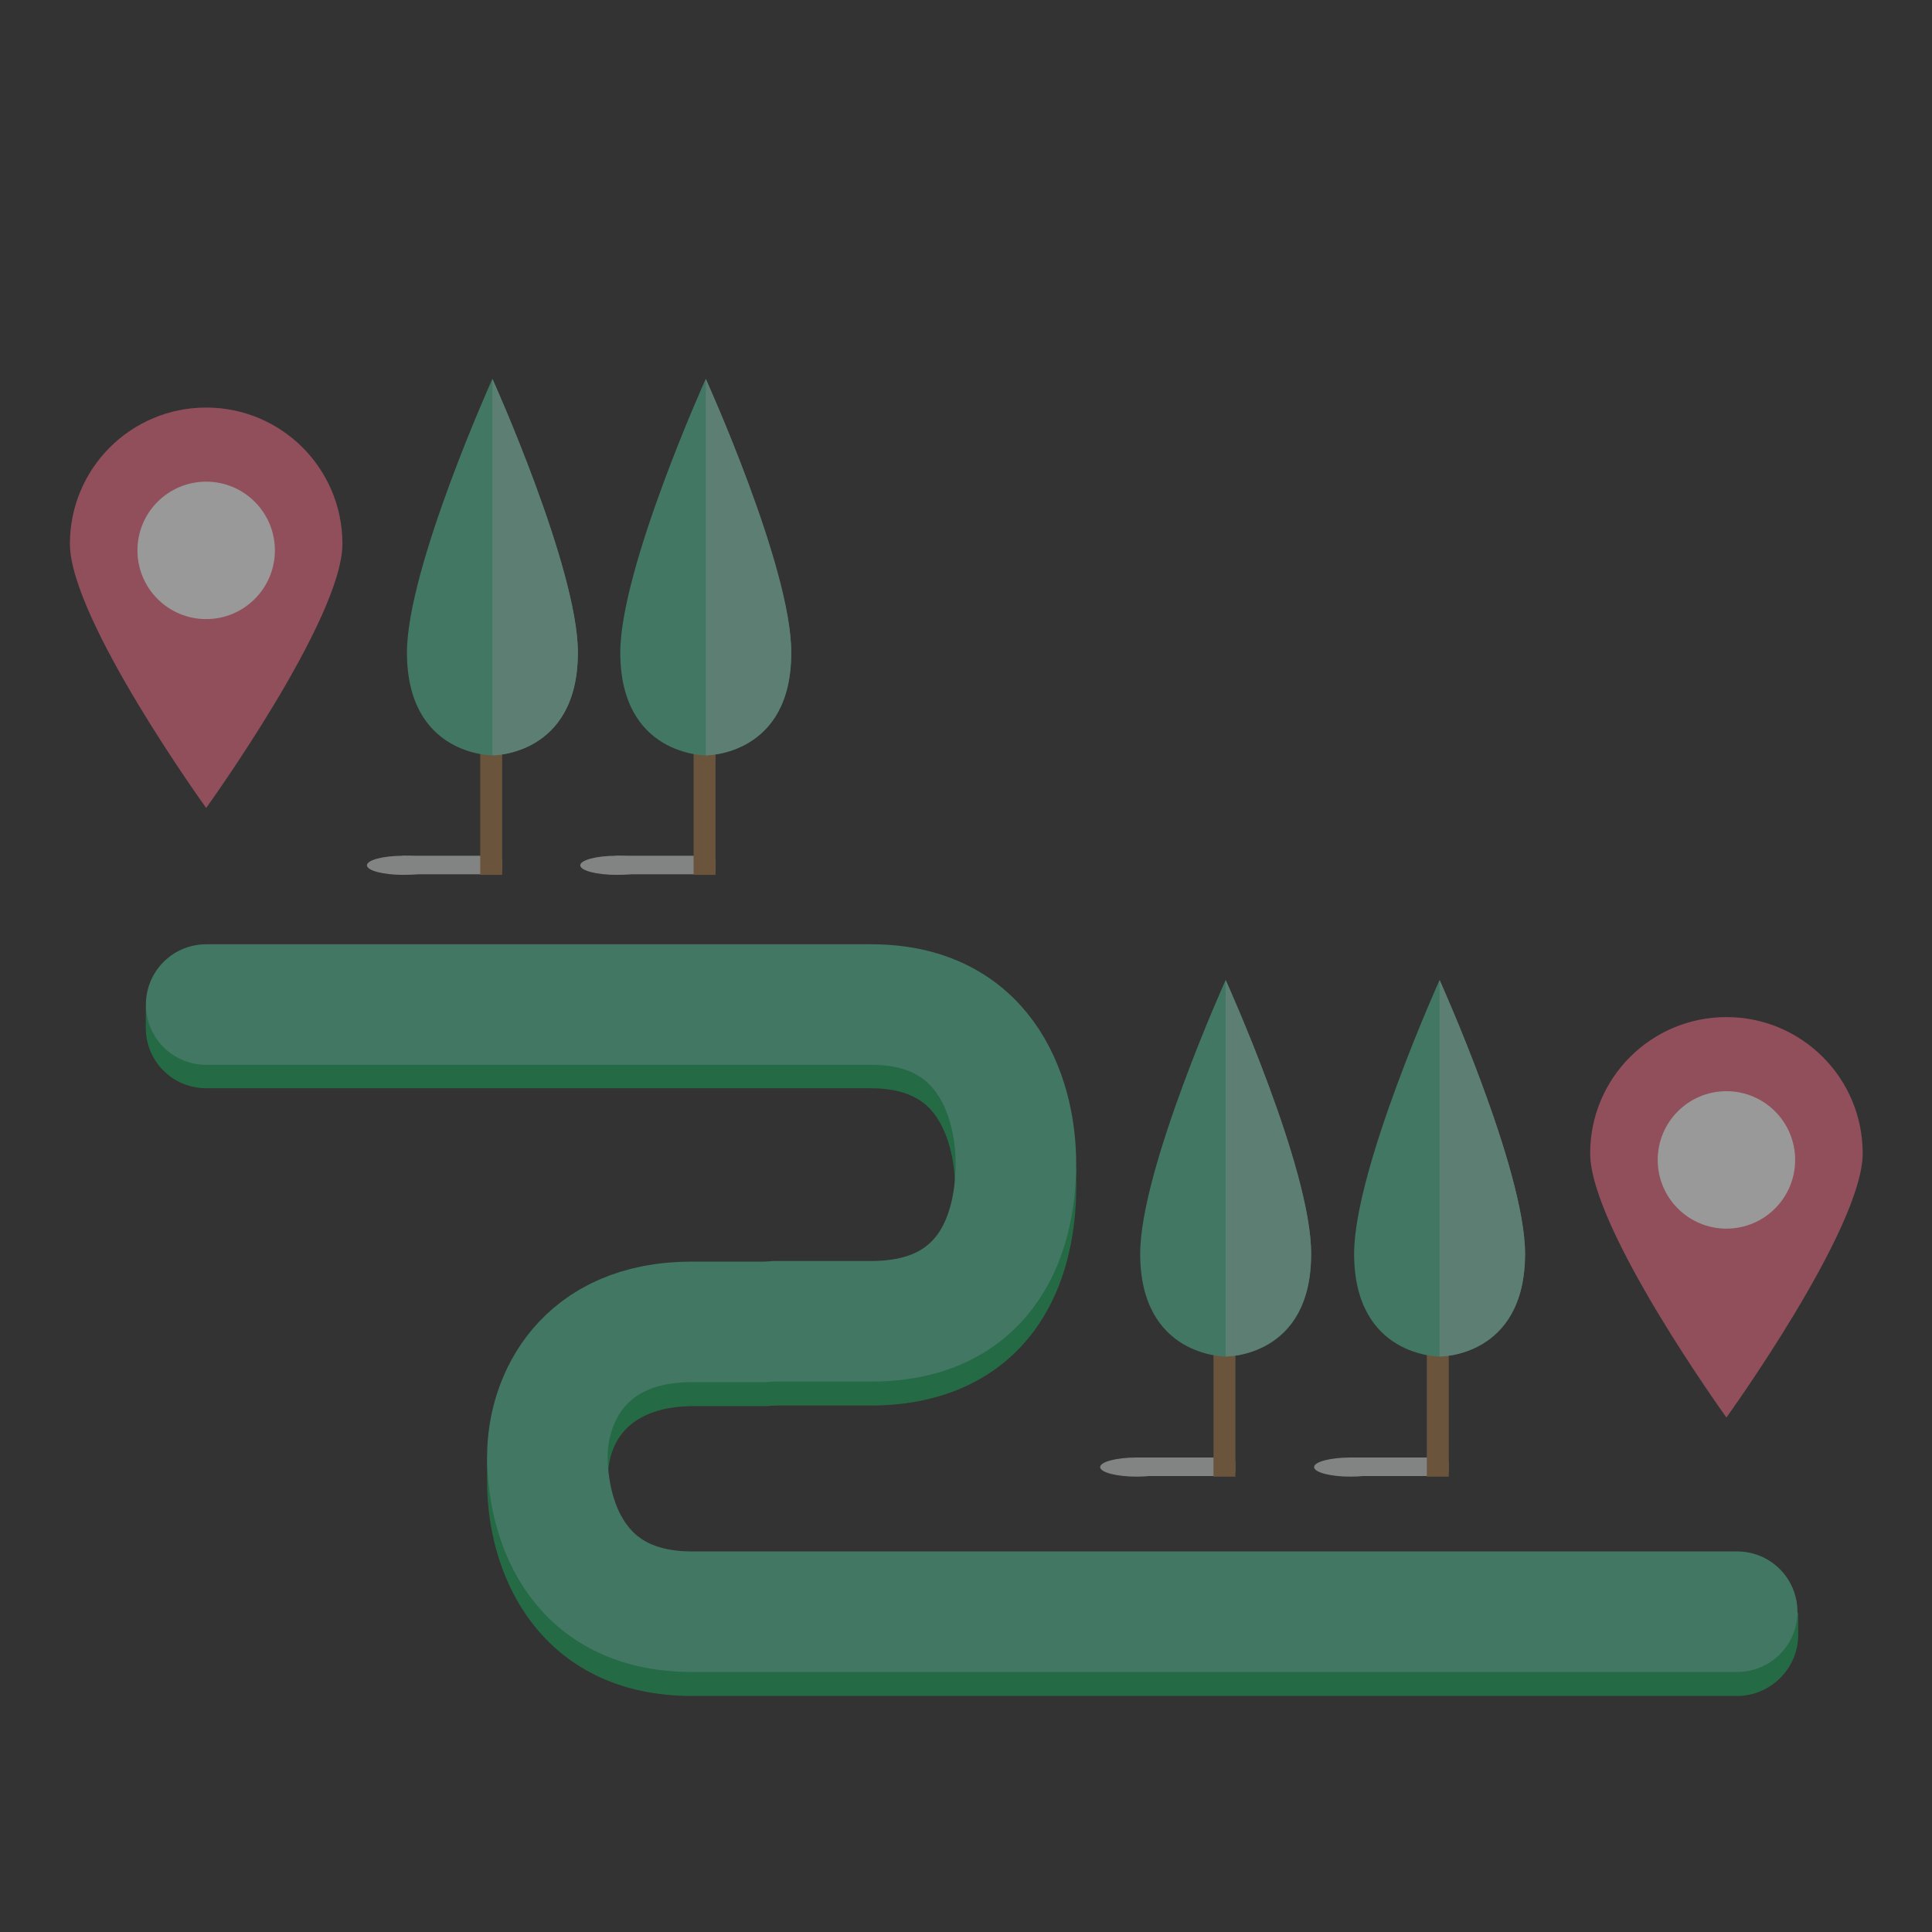 <?xml version="1.0" encoding="utf-8"?>
<!-- Generator: Adobe Illustrator 18.1.1, SVG Export Plug-In . SVG Version: 6.00 Build 0)  -->
<svg version="1.1" id="Layer_1" xmlns="http://www.w3.org/2000/svg" xmlns:xlink="http://www.w3.org/1999/xlink" x="0px" y="0px"
	 viewBox="0 0 323.3 323.3" style="enable-background:new 0 0 323.3 323.3;" xml:space="preserve">
<rect x="0" y="0" width="323.3" height="323.3" fill="#333333" stroke="none"/>
<style type="text/css">
	.st0{fill:#C6AF76;}
	.st1{fill:none;stroke:#A17644;stroke-width:3.316;stroke-miterlimit:10;}
	.st2{fill:#51BC96;}
	.st3{fill:#88CCB3;}
	.st4{fill:#34B188;}
	.st5{fill:#FBEC60;}
	.st6{fill:#FCE49B;}
	.st7{fill:#E3CD8A;}
	.st8{fill:#D9C080;}
	.st9{fill:none;stroke:#636467;stroke-width:10.577;stroke-miterlimit:10;}
	.st10{fill:none;stroke:#EF6B83;stroke-width:8.991;stroke-linejoin:round;stroke-miterlimit:10;}
	.st11{fill:none;stroke:#EF6B83;stroke-width:8.991;stroke-linecap:round;stroke-miterlimit:10;}
	.st12{fill:#CC496B;}
	.st13{fill:#EF6B83;}
	.st14{fill:none;stroke:#CF5C7A;stroke-width:4.959;stroke-linecap:round;stroke-miterlimit:10;}
	.st15{fill:#636467;}
	.st16{fill:#FFFFFF;stroke:#636467;stroke-width:7.149;stroke-linecap:round;stroke-miterlimit:10;}
	.st17{fill:none;stroke:#A17644;stroke-width:3.276;stroke-miterlimit:10;}
	.st18{fill:#626568;}
	.st19{fill:#E7D1B9;}
	.st20{fill:#ED6E83;}
	.st21{fill:#5BBBBB;}
	.st22{fill:#DFDFDE;}
	.st23{opacity:0.5;}
	.st24{fill:#D2D3D4;}
	.st25{fill:none;stroke:#A17644;stroke-width:3.667;stroke-miterlimit:10;}
	.st26{fill:#FFFFFF;}
	.st27{fill:#16A457;}
	.st28{fill:none;stroke:#51BC96;stroke-width:20.169;stroke-linecap:round;stroke-miterlimit:10;}
	.st29{fill:none;stroke:#51BC96;stroke-width:19.824;stroke-linecap:round;stroke-miterlimit:10;}
	.st30{fill-rule:evenodd;clip-rule:evenodd;fill:#EF6B83;}
	.st31{fill:none;stroke:#59BE99;stroke-width:3.5;stroke-miterlimit:10;}
	.st32{fill:none;stroke:#59BE99;stroke-width:3.5;stroke-linecap:round;stroke-miterlimit:10;}
	.st33{fill:#FFFFFF;stroke:#59BE99;stroke-width:3.5;stroke-linecap:round;stroke-miterlimit:10;}
	.st34{fill:none;stroke:#59BE99;stroke-width:4.5;stroke-linecap:round;stroke-miterlimit:10;}
	.st35{fill:#59BE99;}
	.st36{fill:none;stroke:#59BE99;stroke-width:4.5;stroke-linecap:round;stroke-linejoin:round;stroke-miterlimit:10;}
	.st37{opacity:0.8;fill:#EF6B83;}
	.st38{opacity:0.8;fill:none;stroke:#EF6C84;stroke-width:5;stroke-linecap:round;stroke-miterlimit:10;}
</style>
<g class="st23">
	<path class="st24" d="M103.3,143.2h15.6c0.5,0,0.8,0.4,0.8,0.8v1.5c0,0.5-0.4,0.8-0.8,0.8h-15.6c-0.5,0-0.8-0.4-0.8-0.8v-1.5
		C102.4,143.6,102.8,143.2,103.3,143.2z"/>
	<ellipse class="st24" cx="103.2" cy="144.8" rx="6.1" ry="1.6"/>
	<g>
		<path class="st24" d="M190.3,243.9h15.6c0.5,0,0.8,0.4,0.8,0.8v1.5c0,0.5-0.4,0.8-0.8,0.8h-15.6c-0.5,0-0.8-0.4-0.8-0.8v-1.5
			C189.4,244.3,189.8,243.9,190.3,243.9z"/>
		<ellipse class="st24" cx="190.2" cy="245.5" rx="6.1" ry="1.6"/>
	</g>
	<g>
		<path class="st24" d="M226,243.9h15.6c0.5,0,0.8,0.4,0.8,0.8v1.5c0,0.5-0.4,0.8-0.8,0.8H226c-0.5,0-0.8-0.4-0.8-0.8v-1.5
			C225.2,244.3,225.6,243.9,226,243.9z"/>
		<ellipse class="st24" cx="226" cy="245.5" rx="6.1" ry="1.6"/>
	</g>
	<path class="st24" d="M67.6,143.2h15.6c0.5,0,0.8,0.4,0.8,0.8v1.5c0,0.5-0.4,0.8-0.8,0.8H67.6c-0.5,0-0.8-0.4-0.8-0.8v-1.5
		C66.7,143.6,67.1,143.2,67.6,143.2z"/>
	<line class="st25" x1="204.9" y1="193.4" x2="204.9" y2="247.1"/>
	<path class="st2" d="M205.1,227c0,0-14.3,0.1-14.3-17.2c0-14.1,14.3-45.8,14.3-45.8s14.3,31.7,14.3,45.8
		C219.5,227.2,205.1,227,205.1,227z"/>
	<path class="st3" d="M205.1,164v63c0,0,14.3,0.1,14.3-17.2C219.5,195.7,205.1,164,205.1,164z"/>
	<line class="st25" x1="240.6" y1="193.4" x2="240.6" y2="247.1"/>
	<path class="st2" d="M240.9,227c0,0-14.3,0.1-14.3-17.2c0-14.1,14.3-45.8,14.3-45.8s14.3,31.7,14.3,45.8
		C255.2,227.2,240.9,227,240.9,227z"/>
	<path class="st3" d="M240.9,164v63c0,0,14.3,0.1,14.3-17.2C255.2,195.7,240.9,164,240.9,164z"/>
	<line class="st25" x1="82.2" y1="92.8" x2="82.2" y2="146.4"/>
	<path class="st2" d="M82.4,126.4c0,0-14.3,0.1-14.3-17.2c0-14.1,14.3-45.8,14.3-45.8s14.3,31.7,14.3,45.8
		C96.7,126.5,82.4,126.4,82.4,126.4z"/>
	<path class="st3" d="M82.4,63.4v63c0,0,14.3,0.1,14.3-17.2C96.7,95.1,82.4,63.4,82.4,63.4z"/>
	<line class="st25" x1="117.9" y1="92.8" x2="117.9" y2="146.4"/>
	<path class="st2" d="M118.1,126.4c0,0-14.3,0.1-14.3-17.2c0-14.1,14.3-45.8,14.3-45.8s14.3,31.7,14.3,45.8
		C132.5,126.5,118.1,126.4,118.1,126.4z"/>
	<path class="st3" d="M118.1,63.4v63c0,0,14.3,0.1,14.3-17.2C132.5,95.1,118.1,63.4,118.1,63.4z"/>
	<path class="st13" d="M311.7,193c0,12.6-22.8,44.2-22.8,44.2s-22.8-31.6-22.8-44.2s10.2-22.8,22.8-22.8
		C301.5,170.2,311.7,180.4,311.7,193z"/>
	<circle class="st26" cx="288.9" cy="194.1" r="11.5"/>
	<path class="st13" d="M57.3,91c0,12.6-22.8,44.2-22.8,44.2S11.7,103.6,11.7,91s10.2-22.8,22.8-22.8S57.3,78.4,57.3,91z"/>
	<circle class="st26" cx="34.5" cy="92.1" r="11.5"/>
	<g>
		<g>
			<g>
				<path class="st27" d="M145.7,235.2h-16c-5.6,0-10.1-4.5-10.1-10.1s4.5-10.1,10.1-10.1h16c4.2,0,14.1,0,14.1-16.5
					c0-4.3-1.1-8.5-2.9-11.3c-1.4-2.2-4.1-5.1-11.2-5.1H34.5c-5.6,0-10.1-4.5-10.1-10.1c0-0.7,0-3.5,0-3.5S29,162,34.5,162h111.3
					c23.6,0,34.3,33.5,34.3,33.5s0,3,0,3.1C180,221.2,166.9,235.2,145.7,235.2z"/>
			</g>
			<g>
				<path class="st27" d="M290.7,283.8H115.8c-23.7,0-34.3-18.1-34.3-36.1c0-0.5,0-3.9,0-3.9s10.9-28.7,34.3-28.7h12.1
					c5.6,0,10.1,4.5,10.1,10.1s-4.5,10.1-10.1,10.1h-12.1c-4.3,0-14.1,1.2-14.1,12.4c0,4.2,1.1,8.3,2.9,11c1.4,2.1,4.1,5,11.3,5
					h174.9c5.5,0,10.1,6.3,10.1,6.3s0,3.4,0,3.8C300.8,279.3,296.2,283.8,290.7,283.8z"/>
			</g>
		</g>
		<g>
			<path class="st28" d="M34.5,168.1c0,0,98.7,0,111.3,0c20.1,0,24.2,17,24.2,26.5c0,13.4-5.9,26.5-24.2,26.5c-6,0-16,0-16,0"/>
			<path class="st28" d="M290.7,269.7c0,0-162.4,0-174.9,0c-20.1,0-24.2-16.5-24.2-26s5.9-22.5,24.2-22.5c2.4,0,12.1,0,12.1,0"/>
		</g>
	</g>
	<ellipse class="st24" cx="67.5" cy="144.8" rx="6.1" ry="1.6"/>
</g>
</svg>
